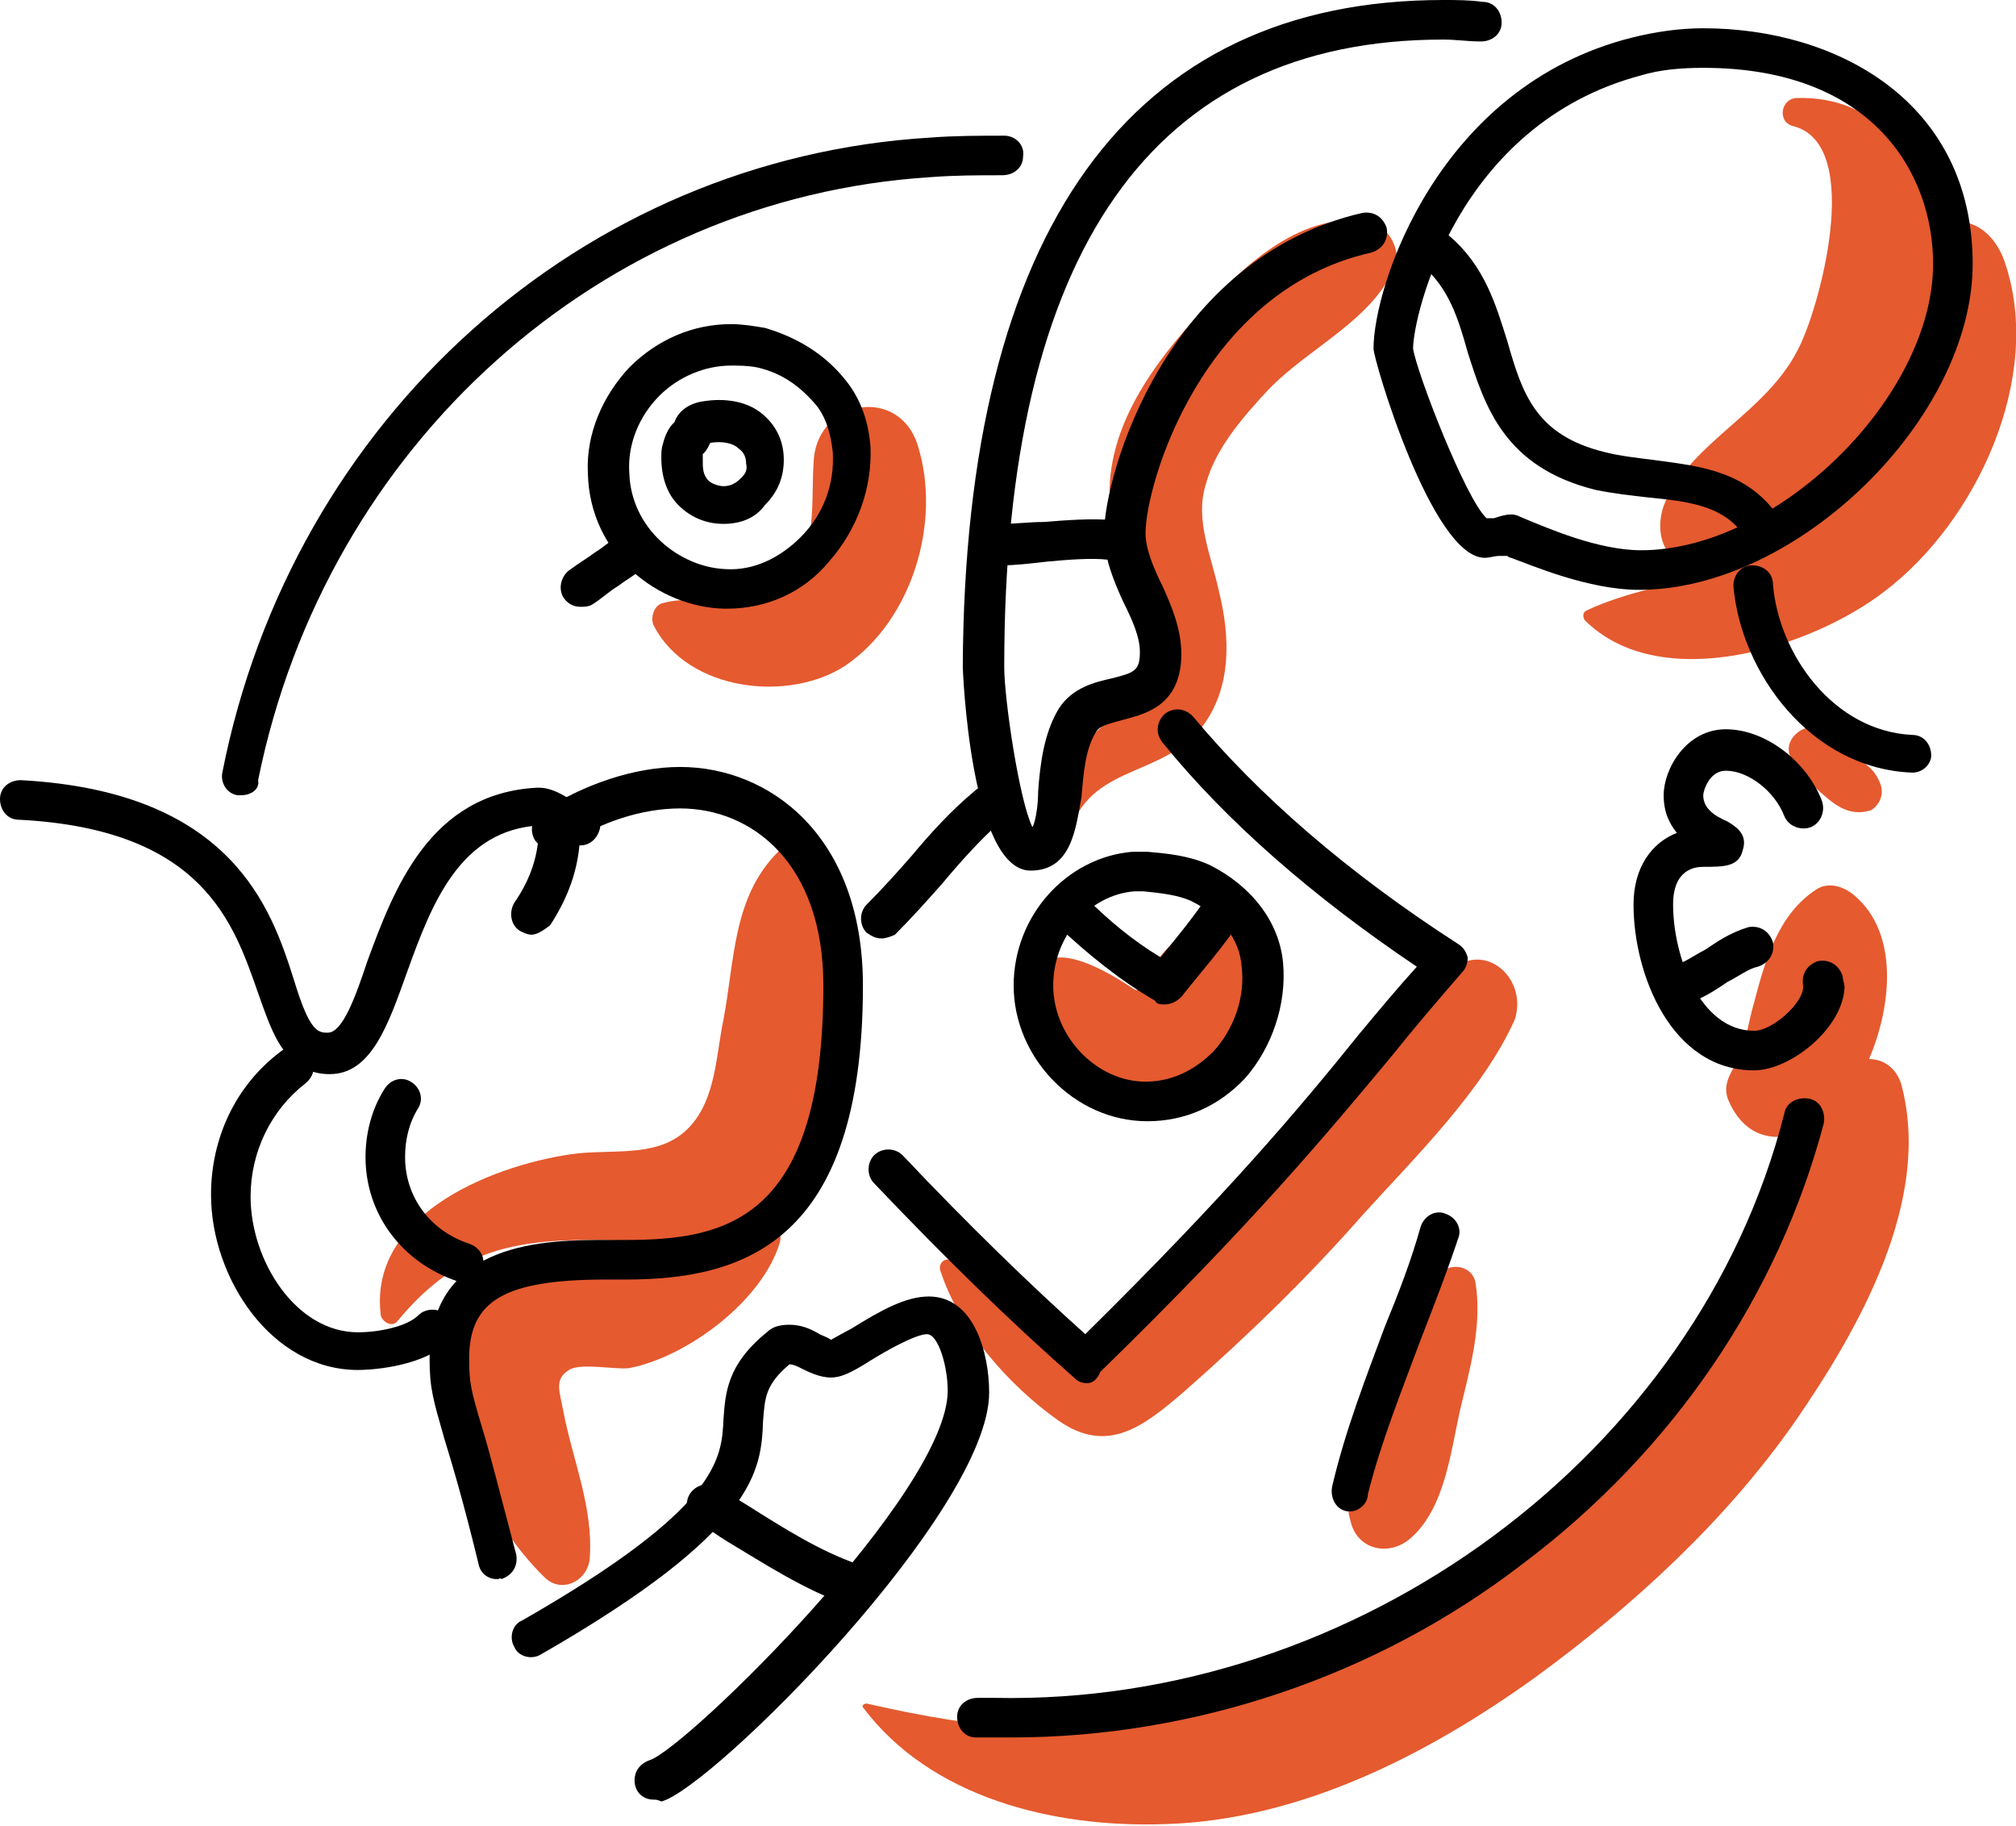<?xml version="1.0" encoding="utf-8"?>
<!-- Generator: Adobe Illustrator 21.1.0, SVG Export Plug-In . SVG Version: 6.00 Build 0)  -->
<svg version="1.1" id="lineart" xmlns="http://www.w3.org/2000/svg" xmlns:xlink="http://www.w3.org/1999/xlink" x="0px" y="0px"
	 viewBox="0 0 107 96.9" style="enable-background:new 0 0 107 96.9;" xml:space="preserve">
<style type="text/css">
	.st0{fill:#E55A2F;}
</style>
<g>
	<path class="st0" d="M39.9,64.7c-0.9,0.7-2,1.8-3,2.3c-1.6,0.7-3.6,0-5.3-0.1c-2.4-0.2-4.9,0.3-6.4,2.3c-3.3,4.2,0.5,11.4,3.7,14.5
		c0.9,0.9,2.3,0.2,2.4-1c0.2-2.7-0.9-5.2-1.4-7.8c-0.2-1.1-0.5-1.7,0.3-2.2c0.6-0.4,2.5,0,3.2-0.1c3.1-0.6,7.1-3.6,8-6.7
		C41.6,65,40.7,64.1,39.9,64.7z"/>
	<path class="st0" d="M43.8,45.5c-0.6-0.8-1.7-1.1-2.5-0.3c-2.4,2.4-2.3,5.7-2.9,8.9c-0.4,1.9-0.4,4.2-1.8,5.7
		c-1.5,1.6-3.7,1.2-5.9,1.4c-4.2,0.5-11.1,3.1-10.5,8.5c0,0.4,0.6,0.8,0.9,0.4c2.9-3.5,5.7-4.3,10.2-4.3c3.1,0,6.5,0.5,9-1.6
		c2.4-2,3.2-5.6,3.8-8.5C44.9,52.4,46,48.5,43.8,45.5z"/>
	<path class="st0" d="M48.7,23.6c-1-3.1-5.2-2.4-5.5,0.7c-0.2,2.4,0.3,4.9-1.6,6.7c-1.9,1.8-4.2,0.4-6.4,1c-0.5,0.1-0.7,0.8-0.5,1.2
		c1.8,3.5,7.2,4.1,10.2,2.1C48.4,32.9,50,27.7,48.7,23.6z"/>
	<path class="st0" d="M72.8,11.8c-3.6-0.7-6.7,2.2-9,4.7c-2.6,2.8-5.1,6.2-4.9,10.1c0.1,1.9,0.9,3.6,1.6,5.3c0.4,1,1,2.3,0.8,3.4
		c-0.2,1.5-1.5,2.2-2.5,3c-2.2,1.8-3.3,3.5-2.8,6.4c0,0.3,0.5,0.3,0.6,0c1-4.2,4.8-3.3,7.1-6c1.7-2.1,1.6-4.9,1-7.3
		c-0.4-1.9-1.3-3.8-0.7-5.7c0.5-1.9,2-3.6,3.3-5c2.2-2.3,5.6-3.7,6.8-6.7C74.3,13.1,73.6,12,72.8,11.8z"/>
	<path class="st0" d="M106.4,13.9c-0.3-0.9-1-1.9-2.1-2.1c-0.6-0.1-1.1-0.1-1.6,0.1c-0.9-3.7-3.1-6.8-7.3-6.7
		c-0.9,0-1.1,1.3-0.2,1.5c3.8,1,1.3,9.9,0.2,11.9c-1.7,3.3-5.5,4.8-7,8c-0.5,1.1-0.4,2.7,0.8,3.2c0.5,0.2,1,0.4,1.6,0.5
		c-2.2,0.8-4.5,1.1-6.6,2.1c-0.2,0.1-0.2,0.3-0.1,0.5c4,4,12,1.5,15.9-1.5C104.9,27.7,108.5,20,106.4,13.9z"/>
	<path class="st0" d="M100.9,57.5c-0.3-0.9-1-1.3-1.7-1.3c1.2-2.8,1.6-6.7-0.8-8.7c-0.6-0.5-1.4-0.7-2-0.3c-2,1.3-2.7,3.7-3.3,6
		c-0.3,1-0.4,2-0.8,2.9c-0.3,0.7-0.9,1.3-0.6,2.2c0.9,2.2,2.7,2.4,4.3,1.6c-1.9,3.8-3.2,7.8-5.7,11.4c-3.1,4.3-7,8.1-11.2,11.3
		c-4.6,3.5-9.7,6.6-15.3,8.1c-6.2,1.7-11.7,1.1-17.8-0.3c-0.1,0-0.3,0.1-0.2,0.2c3.6,4.8,10.1,6.4,16,6.2c7.2-0.2,14-3.7,19.7-7.8
		c5.2-3.8,10.1-8.3,13.8-13.6C98.6,70.6,102.6,63.7,100.9,57.5z"/>
	<path class="st0" d="M99.8,41.6c-0.3-0.8-0.8-1.1-1.5-1.5c-0.5-0.3-1-0.8-1.4-1.2c-0.8-0.9-2.5,0.3-1.8,1.4c0.5,0.7,1,1.3,1.7,1.9
		c0.8,0.7,1.5,1.1,2.5,0.8C99.8,42.7,100,42.1,99.8,41.6z"/>
	<path class="st0" d="M77,51.5c-2.5,2.1-4.3,5.2-6.4,7.7c-2,2.4-4.2,4.7-6.3,7.1c-1.4,1.5-4.4,5.9-6.4,6c-1,0.1-2.9-2.2-3.7-2.8
		c-1.2-0.9-2.4-1.9-3.7-2.6c-0.3-0.2-0.7,0.1-0.6,0.5c1,3.1,3.6,6.1,6.3,8c2.6,1.8,4.5,0.3,6.7-1.6c3.3-2.9,6.5-6,9.4-9.3
		c2.8-3.1,6.4-6.6,8.1-10.4C81.1,51.9,78.8,49.9,77,51.5z"/>
	<path class="st0" d="M67.2,50.2c-1-1.6-3.3-1.6-4.7-0.4c-0.7,0.6-1.3,1.4-1.8,2.2c-0.4,0.6-0.2,0.7-0.8,0.3
		c-1.4-0.9-4.8-2.9-5.1,0.1c0,0.3,0.3,0.7,0.6,0.8c0.3,0.1,0.7,1.1,0.8,1.4c0.4,0.6,0.7,1.3,1.2,1.8c1.1,1.2,2.9,2.1,4.6,1.7
		C64.8,57.5,69.1,53.1,67.2,50.2z"/>
	<path class="st0" d="M78.3,68c-0.2-0.8-1.2-1-1.8-0.5c-1.7,1.6-2.4,4.1-3.2,6.2c-0.9,2.2-2.3,4.7-1.6,7.1c0.4,1.5,2.1,1.8,3.2,0.8
		c1.8-1.6,2.1-4.6,2.6-6.8C78,72.7,78.7,70.3,78.3,68z"/>
	<g>
		<g>
			<path d="M17.5,57c-0.5,0-1-0.1-1.5-0.4c-1.2-0.7-1.7-2.2-2.3-3.9C12.4,49,10.8,44,1,43.5c-0.6,0-1-0.5-1-1.1c0-0.6,0.5-1,1.1-1
				c11.2,0.6,13.3,6.8,14.5,10.6c0.4,1.3,0.8,2.4,1.3,2.7c0.2,0.1,0.3,0.1,0.5,0.1c0.8,0,1.5-2,2.1-3.8c1.4-3.8,3.3-8.9,9-9.2
				c0,0,0.1,0,0.1,0c0.7,0,1.3,0.4,1.8,0.7c0.2,0.1,0.5,0.3,0.7,0.3c0.6,0.2,0.9,0.8,0.7,1.3c-0.2,0.6-0.8,0.9-1.3,0.7
				c-0.4-0.1-0.8-0.4-1.1-0.6c-0.2-0.1-0.6-0.4-0.7-0.4c-4.3,0.2-5.8,4.2-7.1,7.8C20.6,54.4,19.7,57,17.5,57z"/>
		</g>
		<g>
			<path d="M26.4,83.8c-0.5,0-0.9-0.3-1-0.8c-0.8-3.3-1.4-5.3-1.8-6.6c-0.6-2.1-0.8-2.7-0.8-4.3c0-6.3,6.3-6.3,9.4-6.3l1,0
				c5.3,0,10.5-1,10.5-13.5c0-6.5-3.8-9.4-7.6-9.4c-2,0-4.2,0.7-6.2,2c-0.5,0.3-1.1,0.2-1.5-0.3c-0.3-0.5-0.2-1.1,0.3-1.5
				c2.3-1.5,5-2.4,7.4-2.4c4.7,0,9.7,3.6,9.7,11.6c0,13.7-6.4,15.6-12.6,15.6l-1,0c-5.4,0-7.3,1.1-7.3,4.2c0,1.3,0.1,1.7,0.7,3.7
				c0.4,1.3,0.9,3.3,1.8,6.7c0.1,0.6-0.2,1.1-0.8,1.3C26.6,83.7,26.5,83.8,26.4,83.8z"/>
		</g>
		<g>
			<path d="M19,72.7c-4.6,0-7.8-4.9-7.8-9.3c0-3,1.3-5.8,3.7-7.6c0.5-0.4,1.1-0.3,1.5,0.2c0.4,0.5,0.3,1.1-0.2,1.5
				c-1.8,1.4-2.9,3.6-2.9,6c0,3.4,2.4,7.2,5.7,7.2c1.1,0,2.6-0.3,3.2-0.9c0.4-0.4,1.1-0.4,1.5,0c0.4,0.4,0.4,1.1,0,1.5
				C22.2,72.6,19.5,72.7,19,72.7z"/>
		</g>
		<g>
			<path d="M24.6,68.1c-0.1,0-0.2,0-0.3-0.1c-3-1-4.9-3.6-4.9-6.6c0-1.2,0.3-2.5,1-3.6c0.3-0.5,0.9-0.7,1.4-0.4
				c0.5,0.3,0.7,0.9,0.4,1.4c-0.5,0.8-0.7,1.7-0.7,2.6c0,2.1,1.3,3.9,3.4,4.6c0.6,0.2,0.9,0.8,0.7,1.3
				C25.5,67.8,25.1,68.1,24.6,68.1z"/>
		</g>
		<g>
			<path d="M28.2,49.6c-0.2,0-0.4-0.1-0.6-0.2c-0.5-0.3-0.6-1-0.3-1.5c0.9-1.3,1.3-2.6,1.3-4c0-0.6,0.5-1.1,1.1-1.1
				c0.6,0,1.1,0.5,1.1,1.1c0,1.9-0.5,3.5-1.6,5.2C28.8,49.4,28.5,49.6,28.2,49.6z"/>
		</g>
		<g>
			<path d="M34.7,95.5c-0.5,0-0.9-0.3-1-0.8c-0.1-0.6,0.2-1.1,0.8-1.3c2-0.7,15.8-14.2,15.8-19.6c0-1.3-0.5-3-1.1-3
				c-0.6,0-2.2,0.9-3,1.4c-1.1,0.7-1.6,0.9-2.1,0.9c-0.6,0-1.2-0.3-1.6-0.5c-0.2-0.1-0.4-0.2-0.6-0.2c-1.3,1.1-1.3,1.8-1.4,3
				c-0.1,2.6-0.3,5.8-11.8,12.4c-0.5,0.3-1.2,0.1-1.4-0.4c-0.3-0.5-0.1-1.2,0.4-1.4c10.5-6,10.6-8.6,10.7-10.7
				c0.1-1.4,0.2-2.9,2.3-4.6c0.3-0.3,0.7-0.4,1.2-0.4c0.6,0,1.1,0.2,1.6,0.5c0.2,0.1,0.5,0.2,0.6,0.3c0.2-0.1,0.7-0.4,1.1-0.6
				c1.6-1,2.9-1.7,4.1-1.7c2.4,0,3.2,3,3.2,5.1c0,6.3-14.7,21-17.4,21.7C34.9,95.5,34.8,95.5,34.7,95.5z"/>
		</g>
		<g>
			<path d="M45.2,85.2c-0.1,0-0.2,0-0.4-0.1c-2.2-0.8-4.2-2.1-6.2-3.3c-0.5-0.3-1-0.7-1.6-1c-0.5-0.3-0.7-1-0.4-1.5
				c0.3-0.5,1-0.7,1.5-0.4c0.5,0.3,1.1,0.7,1.6,1c1.9,1.2,3.8,2.4,5.8,3.1c0.6,0.2,0.8,0.8,0.6,1.4C46.1,85,45.7,85.2,45.2,85.2z"/>
		</g>
		<g>
			<path d="M12.8,42.2c-0.1,0-0.1,0-0.2,0c-0.6-0.1-0.9-0.7-0.8-1.2C15.5,22.2,30.9,8.4,49.4,7.3c1.3-0.1,2.6-0.1,3.9-0.1
				c0.6,0,1.1,0.5,1,1.1c0,0.6-0.5,1-1.1,1c-1.3,0-2.5,0-3.8,0.1c-17.5,1.1-32.1,14.2-35.7,32C13.8,41.9,13.3,42.2,12.8,42.2z"/>
		</g>
		<g>
			<path d="M53.7,92.2c-0.3,0-0.6,0-0.9,0c-0.3,0-0.7,0-1,0c-0.6,0-1-0.5-1-1.1c0-0.6,0.5-1,1.1-1c0.3,0,0.6,0,0.9,0
				c19.2,0.4,37.3-12.9,41.9-31c0.1-0.6,0.7-0.9,1.3-0.8c0.6,0.1,0.9,0.7,0.8,1.3c-2.4,9.1-8,17.4-16,23.4
				C73,89,63.3,92.2,53.7,92.2z"/>
		</g>
		<g>
			<path d="M54.7,46.2c-3.2,0-3.6-10.7-3.6-10.8C51.2,12.2,60,0,76.6,0c0.7,0,1.4,0,2.1,0.1c0.6,0,1,0.5,1,1.1c0,0.6-0.5,1-1.1,1
				c-0.7,0-1.3-0.1-2-0.1c-15.4,0-23.3,11.2-23.3,33.3c0,1.7,0.8,7.1,1.5,8.5c0.2-0.4,0.3-1.3,0.3-1.9c0.1-1.4,0.3-3.1,1.1-4.4
				c0.7-1.1,1.9-1.4,2.8-1.6c1.2-0.3,1.5-0.4,1.5-1.4c0-0.8-0.4-1.7-0.9-2.7c-0.5-1.1-1-2.3-1-3.6c0-3.1,3.3-14.6,13.7-17
				c0.6-0.1,1.1,0.2,1.3,0.8c0.1,0.6-0.2,1.1-0.8,1.3c-9,2-12,12.3-12,14.9c0,0.8,0.4,1.8,0.9,2.8c0.5,1.1,1,2.3,1,3.6
				c0,2.8-2,3.2-3.1,3.5c-0.7,0.2-1.2,0.3-1.4,0.6c-0.6,0.9-0.7,2.3-0.8,3.5C57.1,43.9,56.9,46.2,54.7,46.2z"/>
		</g>
		<g>
			<path d="M53.2,30c-0.6,0-1.1-0.5-1.1-1.1c0-0.6,0.5-1.1,1.1-1.1c0.7,0,1.4-0.1,2.2-0.1c1.2-0.1,2.6-0.2,3.6-0.1
				c0.6,0.1,1,0.6,1,1.2c-0.1,0.6-0.6,1-1.2,0.9c-0.9-0.1-2.1,0-3.2,0.1C54.7,29.9,53.9,30,53.2,30z"/>
		</g>
		<g>
			<path d="M38.6,32.3c-0.1,0-0.1,0-0.2,0c-3.4-0.1-7.1-2.8-7.2-7.2c-0.1-2.1,0.8-4.1,2.2-5.6c1.5-1.5,3.4-2.3,5.4-2.3
				c0.6,0,1.2,0.1,1.8,0.2c1.7,0.5,3.2,1.4,4.3,2.8c0.8,1,1.2,2.2,1.3,3.5c0.1,2.2-0.7,4.4-2.2,6.1C42.6,31.5,40.6,32.3,38.6,32.3z
				 M38.8,19.4C37.4,19.4,36,20,35,21c-1.1,1.1-1.7,2.6-1.6,4.1c0.1,3,2.7,5,5.1,5.1c1.5,0.1,2.9-0.6,4-1.7c1.2-1.2,1.8-2.8,1.7-4.5
				c-0.1-0.9-0.3-1.7-0.8-2.4c-0.9-1.1-1.9-1.8-3.2-2.1C39.7,19.4,39.2,19.4,38.8,19.4z"/>
		</g>
		<g>
			<path d="M38.4,27.8C38.4,27.8,38.4,27.8,38.4,27.8c-1,0-1.8-0.4-2.4-1c-0.6-0.6-0.9-1.5-0.9-2.5c0-0.3,0-0.5,0.1-0.8
				c0.1-0.4,0.3-0.8,0.5-1c0,0,0.1-0.1,0.1-0.1c0.2-0.6,0.8-1,1.5-1.1c1.2-0.2,2.4,0,3.2,0.7c0.7,0.6,1.1,1.4,1.1,2.4
				c0,0.9-0.3,1.7-1,2.4C40.1,27.5,39.3,27.8,38.4,27.8z M37.3,24.1c0,0.1,0,0.2,0,0.4c0,0.3,0,0.7,0.3,1c0.2,0.2,0.6,0.3,0.8,0.3
				c0.3,0,0.6-0.1,0.9-0.4c0.2-0.2,0.4-0.4,0.3-0.8c0-0.3-0.1-0.6-0.4-0.8c-0.3-0.3-0.9-0.4-1.5-0.3c-0.1,0.2-0.2,0.4-0.3,0.5
				C37.4,24,37.4,24,37.3,24.1z M37.3,24.1L37.3,24.1L37.3,24.1z M37.3,24C37.3,24,37.3,24,37.3,24C37.3,24,37.3,24,37.3,24z"/>
		</g>
		<g>
			<path d="M30.8,32.2c-0.4,0-0.7-0.2-0.9-0.5c-0.3-0.5-0.1-1.2,0.4-1.5c0.4-0.3,0.9-0.6,1.3-0.9c0.5-0.3,0.9-0.7,1.4-1
				c0.5-0.3,1.2-0.1,1.5,0.4c0.3,0.5,0.1,1.2-0.4,1.5c-0.4,0.3-0.9,0.6-1.3,0.9c-0.5,0.3-0.9,0.7-1.4,1C31.2,32.2,31,32.2,30.8,32.2
				z"/>
		</g>
		<g>
			<path d="M87,31.3c-2.7,0-5.7-1.3-6.8-1.7c-0.1,0-0.2-0.1-0.2-0.1c-0.1,0-0.3,0-0.4,0c-0.3,0-0.5,0.1-0.8,0.1
				c-2.8,0-5.9-10.5-5.9-11.1c0-3.3,3.4-13.9,13.7-16.5c1.2-0.3,2.5-0.5,3.8-0.5c7.1,0,14.3,3.9,14.3,12.5
				C104.7,22.2,95.4,31.3,87,31.3z M80.2,27.3c0.3,0,0.4,0.1,0.9,0.3c1,0.4,3.7,1.6,6,1.6c7.2,0,15.5-8.1,15.5-15.2
				c0-4.8-3.2-10.4-12.2-10.4c-1.2,0-2.3,0.1-3.3,0.4C77.3,6.6,75,16.8,75,18.5c0.2,1.3,2.8,8,3.9,9c0.1,0,0.3,0,0.4,0
				C79.6,27.4,79.9,27.3,80.2,27.3z"/>
		</g>
		<g>
			<path d="M93.2,28.6c-0.3,0-0.6-0.1-0.8-0.4c-1.1-1.4-2.9-1.6-4.9-1.8c-0.9-0.1-1.8-0.2-2.8-0.4c-4.9-1.2-5.9-4.5-6.8-7.3
				c-0.5-1.8-1-3.4-2.4-4.6c-0.5-0.4-0.5-1-0.1-1.5c0.4-0.5,1-0.5,1.5-0.1c1.9,1.6,2.5,3.7,3.1,5.6c0.8,2.8,1.5,5,5.2,5.9
				c0.8,0.2,1.7,0.3,2.5,0.4c2.2,0.3,4.6,0.5,6.3,2.5c0.4,0.4,0.3,1.1-0.1,1.5C93.7,28.5,93.4,28.6,93.2,28.6z"/>
		</g>
		<g>
			<path d="M101.5,41C101.5,41,101.5,41,101.5,41c-5.4-0.2-9.1-5.3-9.5-9.9c0-0.6,0.4-1.1,1-1.1c0.6,0,1.1,0.4,1.1,1
				c0.3,3.7,3.2,7.8,7.4,8c0.6,0,1,0.5,1,1.1C102.5,40.5,102.1,41,101.5,41z"/>
		</g>
		<g>
			<path d="M93.1,56.8c-4.4,0-6.4-5.1-6.4-8.8c0-2,1-3.3,2.3-3.8c-0.4-0.5-0.7-1.1-0.7-2c0-1.4,1.2-3.5,3.3-3.5
				c2.1,0,4.3,1.7,5.1,3.8c0.2,0.6-0.1,1.2-0.6,1.4c-0.6,0.2-1.2-0.1-1.4-0.6c-0.5-1.3-1.9-2.4-3.1-2.4c-0.9,0-1.2,1.1-1.2,1.3
				c0,0.7,0.6,1.1,1.3,1.4c0.3,0.2,1.1,0.6,0.8,1.5c-0.2,0.9-1,0.9-2.1,0.9c-0.4,0-1.6,0.1-1.6,2c0,2.7,1.4,6.7,4.3,6.7
				c1,0,2.6-1.5,2.6-2.3c0,0,0,0,0-0.1c-0.1-0.6,0.2-1.1,0.8-1.3c0.6-0.1,1.1,0.2,1.3,0.8c0,0.2,0.1,0.4,0.1,0.6
				C97.8,54.6,95,56.8,93.1,56.8z"/>
		</g>
		<g>
			<path d="M89.1,53.3c-0.5,0-0.9-0.3-1-0.8c-0.1-0.6,0.2-1.1,0.8-1.3c0.5-0.1,1-0.5,1.6-0.8c0.6-0.4,1.3-0.9,2.3-1.2
				c0.6-0.1,1.1,0.2,1.3,0.8c0.1,0.6-0.2,1.1-0.8,1.3c-0.5,0.1-1,0.5-1.6,0.8c-0.6,0.4-1.3,0.9-2.3,1.2
				C89.2,53.2,89.1,53.3,89.1,53.3z"/>
		</g>
		<g>
			<path d="M57.7,73.4c-0.3,0-0.5-0.1-0.7-0.3c-3.3-2.9-6.7-6.2-10.6-10.3c-0.4-0.4-0.4-1.1,0-1.5c0.4-0.4,1.1-0.4,1.5,0
				c3.6,3.8,6.7,6.8,9.7,9.5c7.5-7.4,11.3-11.9,14.6-16c1-1.2,2-2.4,3-3.5c-5.5-3.7-10.1-7.7-13.5-11.9c-0.4-0.5-0.3-1.1,0.1-1.5
				c0.5-0.4,1.1-0.3,1.5,0.1c3.5,4.2,8.2,8.3,14.1,12.1c0.3,0.2,0.4,0.4,0.5,0.7c0,0.3-0.1,0.6-0.3,0.8c-1.3,1.5-2.5,2.9-3.7,4.4
				c-3.5,4.2-7.4,8.9-15.5,16.8C58.2,73.3,57.9,73.4,57.7,73.4z"/>
		</g>
		<g>
			<path d="M46.8,49.8c-0.3,0-0.5-0.1-0.8-0.3c-0.4-0.4-0.4-1.1,0-1.5c0.9-0.9,1.7-1.8,2.4-2.6c1-1.2,2.1-2.4,3.3-3.4
				c0.4-0.4,1.1-0.4,1.5,0.1c0.4,0.4,0.4,1.1-0.1,1.5c-1.1,1-2.1,2.1-3.1,3.3c-0.8,0.9-1.6,1.8-2.5,2.7C47.3,49.7,47,49.8,46.8,49.8
				z"/>
		</g>
		<g>
			<path d="M60.9,59.5C60.9,59.5,60.9,59.5,60.9,59.5c-3.9,0-7.1-3.4-7.1-7.2c0-3.7,2.8-6.8,6.3-7.1c0.3,0,0.5,0,0.8,0
				c1.1,0.1,2.2,0.2,3.3,0.7c2.2,1.1,3.7,3,3.9,5.2c0.2,2.2-0.6,4.5-2,6.1C64.7,58.7,62.9,59.5,60.9,59.5z M60.5,47.3
				c-0.1,0-0.2,0-0.3,0c-2.4,0.2-4.3,2.4-4.3,5c0,2.7,2.3,5.1,4.9,5.1c1.7,0,2.9-0.9,3.6-1.6c1.1-1.2,1.7-2.9,1.5-4.5
				c-0.1-1.5-1.1-2.7-2.7-3.5c-0.7-0.3-1.5-0.4-2.5-0.5C60.7,47.3,60.6,47.3,60.5,47.3z"/>
		</g>
		<g>
			<path d="M61.8,53.3c-0.2,0-0.4,0-0.5-0.2c-1.9-1.1-3.6-2.5-5.2-4c-0.4-0.4-0.4-1.1,0-1.5c0.4-0.4,1.1-0.4,1.5,0
				c1.2,1.2,2.5,2.3,4,3.2c0.9-1.1,1.8-2.2,2.6-3.4c0.3-0.5,1-0.6,1.5-0.3c0.5,0.3,0.6,1,0.3,1.5c-1,1.6-2.2,2.9-3.3,4.3
				C62.4,53.2,62.1,53.3,61.8,53.3z"/>
		</g>
		<g>
			<path d="M71.7,80.2c-0.1,0-0.2,0-0.2,0c-0.6-0.1-0.9-0.7-0.8-1.3c0.7-3,1.8-5.8,2.8-8.5c0.7-1.7,1.4-3.5,1.9-5.3
				c0.2-0.6,0.8-0.9,1.3-0.7c0.6,0.2,0.9,0.8,0.7,1.3c-0.6,1.8-1.3,3.6-2,5.4c-1,2.7-2.1,5.4-2.8,8.2C72.6,79.8,72.1,80.2,71.7,80.2
				z"/>
		</g>
	</g>
</g>
</svg>
